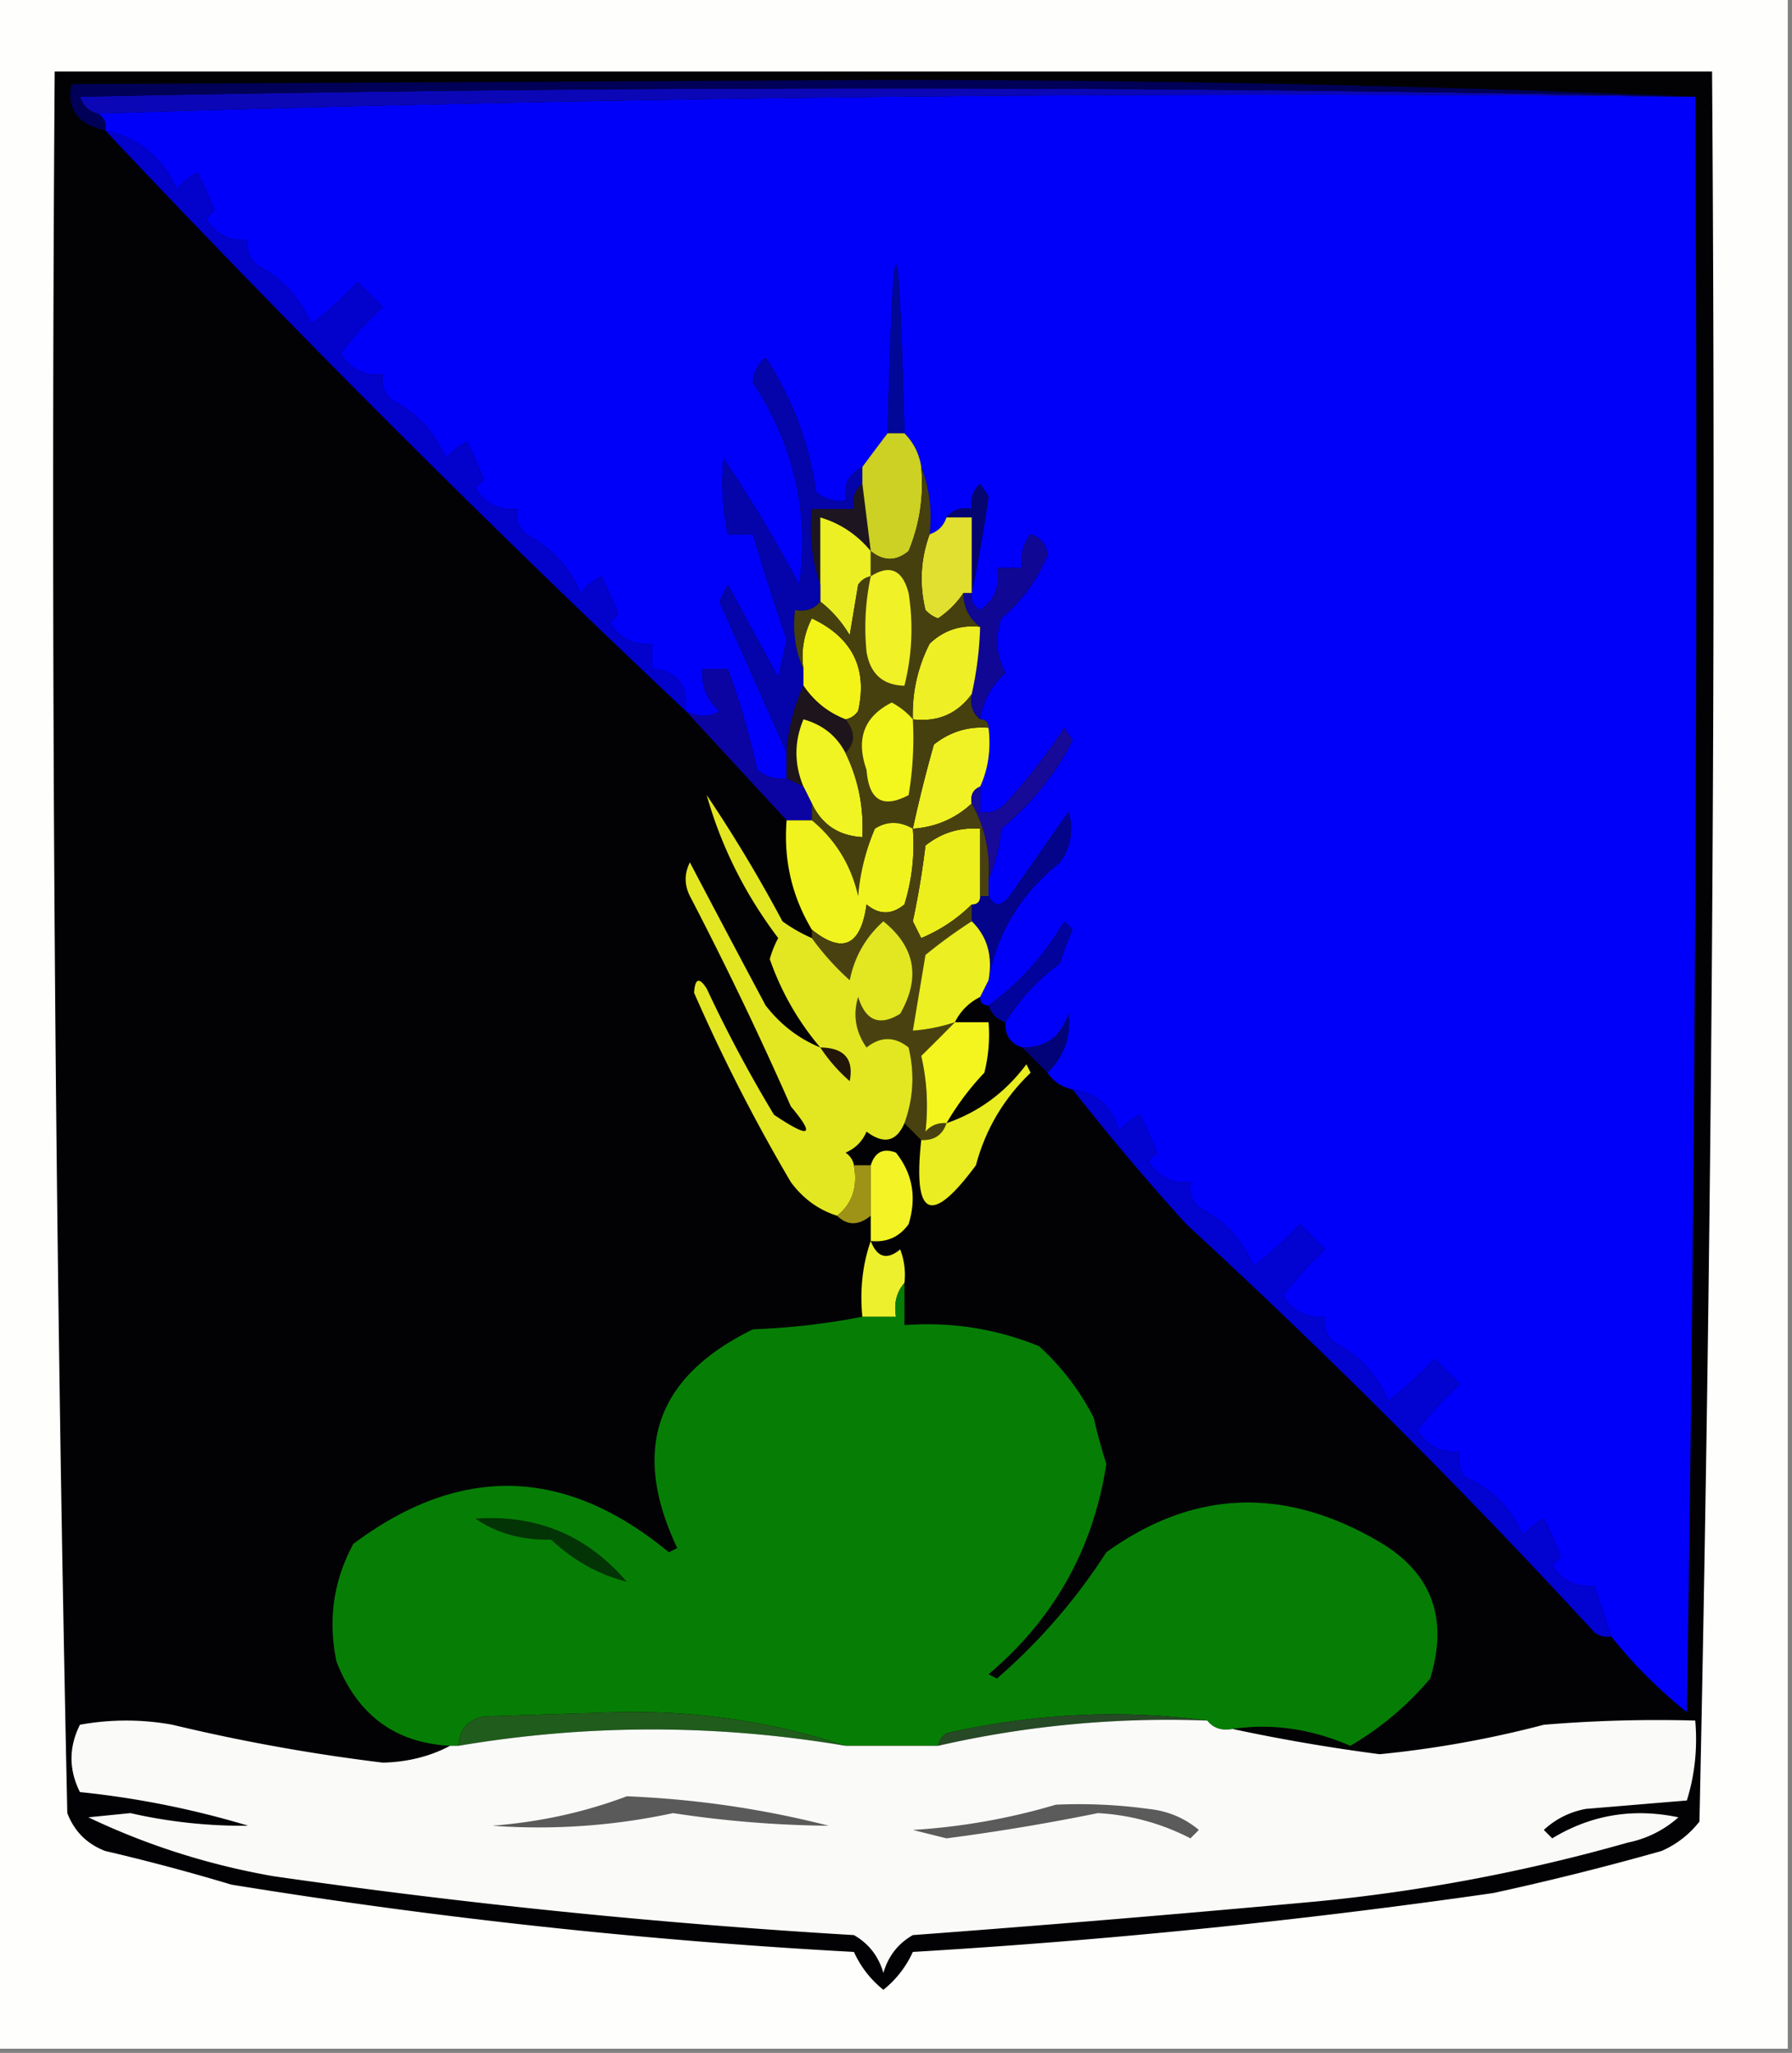 <svg xmlns="http://www.w3.org/2000/svg" width="213" height="244" style="shape-rendering:geometricPrecision;text-rendering:geometricPrecision;image-rendering:optimizeQuality;fill-rule:evenodd;clip-rule:evenodd"><rect width="100%" height="100%" fill="#808080" stroke="none"/><path style="opacity:1" fill="#fefefc" d="M-.5-.5h213v244H-.5V-.5z"/><path style="opacity:1" fill="#020204" d="M6.5 8.5h197a7304.17 7304.17 0 0 1-1.5 208 11.532 11.532 0 0 1-4.5 3.5 334.81 334.81 0 0 1-20 5 830.606 830.606 0 0 1-69 7 12.14 12.14 0 0 1-3.5 4.5 12.14 12.14 0 0 1-3.5-4.5 695.68 695.68 0 0 1-74-8 248.835 248.835 0 0 0-15-4c-2.167-.833-3.667-2.333-4.5-4.5a7211.293 7211.293 0 0 1-1.5-207z"/><path style="opacity:1" fill="#0000fa" d="M200.5 11.5h1c.333 64.004 0 128.003-1 192a57.509 57.509 0 0 1-9-9l-2-6c-2.181.216-3.847-.617-5-2.5l1-1a54.628 54.628 0 0 0-2-4.5 7.248 7.248 0 0 0-2.5 2c-1.395-3.265-3.729-5.598-7-7a4.934 4.934 0 0 1-.5-3c-2.181.216-3.847-.617-5-2.5a39.463 39.463 0 0 1 5-5.5l-3-3a39.463 39.463 0 0 1-5.5 5c-1.305-3.099-3.472-5.432-6.5-7-.886-.825-1.219-1.825-1-3-2.181.216-3.847-.617-5-2.5a39.463 39.463 0 0 1 5-5.5l-3-3a39.463 39.463 0 0 1-5.5 5c-1.305-3.099-3.472-5.432-6.5-7-.886-.825-1.219-1.825-1-3-2.181.216-3.847-.617-5-2.5l1-1a54.628 54.628 0 0 0-2-4.5 7.248 7.248 0 0 0-2.5 2c-.761-2.931-2.594-4.597-5.5-5-1.278-.282-2.278-.949-3-2 1.984-1.96 2.817-4.293 2.5-7-.875 2.715-2.708 4.048-5.5 4-1.406-.473-2.073-1.473-2-3a25.407 25.407 0 0 1 6.5-7 28.931 28.931 0 0 1 1.5-4l-1-1c-2.354 4.015-5.354 7.349-9 10-.667 0-1-.333-1-1l1-2c.975-5.589 3.809-10.255 8.5-14 1.301-1.865 1.635-3.865 1-6l-7 10c-.977 1.274-1.811 1.274-2.5 0v-2c.809-1.792 1.309-3.792 1.5-6 3.545-2.883 6.378-6.383 8.5-10.5l-1-1.5a67.224 67.224 0 0 1-7 9c-.825.886-1.825 1.219-3 1v-3c.968-2.107 1.302-4.44 1-7 0-.667-.333-1-1-1 .326-2.16 1.326-3.994 3-5.5-1.091-2.064-1.258-4.23-.5-6.5 2.437-2.035 4.271-4.535 5.5-7.5-.113-1.28-.78-2.113-2-2.5-.929 1.189-1.262 2.522-1 4h-3c.384 2.165-.283 3.832-2 5-.798-.457-1.131-1.124-1-2a190.677 190.677 0 0 0 2-11.5l-1-1.5c-.886.825-1.219 1.825-1 3-1.291-.237-2.291.096-3 1-.333 1-1 1.667-2 2 .306-2.885-.027-5.552-1-8-.233-1.562-.9-2.895-2-4-.667-26.667-1.333-26.667-2 0a310.678 310.678 0 0 0-3 4c-1.604.787-2.271 2.12-2 4-1.322.17-2.489-.163-3.5-1-.813-5.772-2.813-11.105-6-16-.944.763-1.444 1.763-1.5 3 4.857 7.337 6.69 15.337 5.5 24a166.776 166.776 0 0 0-9-15 29.134 29.134 0 0 0 .5 9h3a268.97 268.97 0 0 0 4 12.5l-1 4.5-6-11-1 2a4442.27 4442.27 0 0 1 8 18v3c-1.322.17-2.489-.163-3.5-1a91.243 91.243 0 0 0-3.5-12h-3c-.171 1.992.495 3.659 2 5-1.2.792-2.533.792-4 0 .303-3.088-1.03-4.754-4-5v-3c-2.18.216-3.847-.617-5-2.5l1-1a54.513 54.513 0 0 0-2-4.5 7.253 7.253 0 0 0-2.5 2c-1.305-3.1-3.472-5.432-6.5-7-.886-.825-1.219-1.825-1-3-2.18.216-3.847-.617-5-2.5l1-1a54.513 54.513 0 0 0-2-4.5 7.253 7.253 0 0 0-2.5 2c-1.306-3.1-3.472-5.432-6.5-7-.886-.825-1.219-1.825-1-3-2.18.216-3.847-.617-5-2.5a39.506 39.506 0 0 1 5-5.5l-3-3a39.506 39.506 0 0 1-5.5 5c-1.306-3.1-3.472-5.432-6.5-7-.886-.825-1.219-1.825-1-3-2.18.216-3.847-.617-5-2.5l1-1a54.513 54.513 0 0 0-2-4.5 7.253 7.253 0 0 0-2.5 2c-1.662-3.774-4.496-6.107-8.5-7 .172-.992-.162-1.658-1-2a4466.222 4466.222 0 0 1 189-2z"/><path style="opacity:1" fill="#0b07b7" d="M200.5 11.5a4466.222 4466.222 0 0 0-189 2c-.978-.311-1.645-.978-2-2a4566.553 4566.553 0 0 1 191 0z"/><path style="opacity:1" fill="#000058" d="M201.5 11.5h-1a4566.553 4566.553 0 0 0-191 0c.355 1.022 1.022 1.689 2 2 .838.342 1.172 1.008 1 2-3.286-.742-4.62-2.575-4-5.5l96.5-.5c32.507 0 64.674.667 96.5 2z"/><path style="opacity:1" fill="#010797" d="M107.5 51.5h-2c.667-26.667 1.333-26.667 2 0z"/><path style="opacity:1" fill="#0301cc" d="M12.5 15.5c4.004.893 6.838 3.226 8.5 7a7.253 7.253 0 0 1 2.5-2c.744 1.49 1.41 2.99 2 4.5l-1 1c1.153 1.883 2.82 2.716 5 2.5-.219 1.175.114 2.175 1 3 3.028 1.568 5.194 3.9 6.5 7a39.506 39.506 0 0 0 5.5-5l3 3a39.506 39.506 0 0 0-5 5.5c1.153 1.883 2.82 2.716 5 2.5-.219 1.175.114 2.175 1 3 3.028 1.568 5.194 3.9 6.5 7a7.253 7.253 0 0 1 2.5-2c.744 1.49 1.41 2.99 2 4.5l-1 1c1.153 1.883 2.82 2.716 5 2.5-.219 1.175.114 2.175 1 3 3.028 1.568 5.195 3.9 6.5 7a7.253 7.253 0 0 1 2.5-2c.744 1.49 1.41 2.99 2 4.5l-1 1c1.153 1.883 2.82 2.716 5 2.5v3c2.97.246 4.303 1.912 4 5a1641.574 1641.574 0 0 1-69-69z"/><path style="opacity:1" fill="#1d1621" d="m102.5 57.5 1 8c-1.627-1.964-3.627-3.297-6-4v8c-.977-2.787-1.31-5.787-1-9h5c-.237-1.291.096-2.291 1-3z"/><path style="opacity:1" fill="#ccd123" d="M105.5 51.5h2c1.1 1.105 1.767 2.438 2 4 .316 3.478-.184 6.812-1.5 10-1.49 1.228-2.99 1.228-4.5 0l-1-8v-2a310.678 310.678 0 0 1 3-4z"/><path style="opacity:1" fill="#ecef24" d="M103.5 65.5v3c-.617.11-1.117.444-1.5 1l-1 6c-.949-1.593-2.115-2.926-3.5-4v-10c2.373.703 4.373 2.036 6 4z"/><path style="opacity:1" fill="#0404aa" d="M102.5 55.5v2c-.904.709-1.237 1.709-1 3h-5c-.31 3.213.023 6.213 1 9v2c-.709.904-1.709 1.237-3 1-.302 2.56.032 4.893 1 7v2a23.144 23.144 0 0 0-2 8 4442.27 4442.27 0 0 0-8-18l1-2 6 11 1-4.5a268.97 268.97 0 0 1-4-12.5h-3a29.134 29.134 0 0 1-.5-9c3.24 4.804 6.24 9.804 9 15 1.19-8.663-.643-16.663-5.5-24 .056-1.237.556-2.237 1.5-3 3.187 4.895 5.187 10.228 6 16 1.011.837 2.178 1.17 3.5 1-.271-1.88.396-3.213 2-4z"/><path style="opacity:1" fill="#050571" d="M115.5 70.5v-9h-3c.709-.904 1.709-1.237 3-1-.219-1.175.114-2.175 1-3l1 1.5a190.677 190.677 0 0 1-2 11.5z"/><path style="opacity:1" fill="#e1e030" d="M112.5 61.5h3v9h-1c-.765 1.16-1.765 2.16-3 3a3.646 3.646 0 0 1-1.5-1c-.736-3.092-.569-6.092.5-9 1-.333 1.667-1 2-2z"/><path style="opacity:1" fill="#100795" d="M116.5 85.5c-.904-.709-1.237-1.709-1-3a41.541 41.541 0 0 0 1-8c-1.306-.967-1.973-2.3-2-4h1c-.131.876.202 1.543 1 2 1.717-1.168 2.384-2.835 2-5h3c-.262-1.478.071-2.811 1-4 1.22.387 1.887 1.22 2 2.5-1.229 2.965-3.063 5.465-5.5 7.5-.758 2.27-.591 4.436.5 6.5-1.674 1.506-2.674 3.34-3 5.5z"/><path style="opacity:1" fill="#f2f317" d="M100.5 85.5c-2.073-.8-3.74-2.133-5-4v-2a9.864 9.864 0 0 1 1-6c4.81 2.28 6.643 5.946 5.5 11-.383.556-.883.89-1.5 1z"/><path style="opacity:1" fill="#eeef24" d="M116.5 74.5a41.541 41.541 0 0 1-1 8c-1.713 2.35-4.047 3.35-7 3-.1-3.167.567-6.167 2-9 1.673-1.586 3.673-2.253 6-2z"/><path style="opacity:1" fill="#1e151c" d="M95.5 81.5c1.26 1.867 2.927 3.2 5 4 1.186 1.461 1.186 2.795 0 4-1.048-2.034-2.715-3.367-5-4-1.115 2.656-1.115 5.323 0 8l-2-1v-3c.193-2.808.86-5.475 2-8z"/><path style="opacity:1" fill="#f0f422" d="M100.5 89.5c1.523 3.13 2.189 6.463 2 10-2.818-.157-4.818-1.49-6-4l-1-2c-1.115-2.677-1.115-5.344 0-8 2.285.633 3.952 1.966 5 4z"/><path style="opacity:1" fill="#f0f225" d="M117.5 86.5c.302 2.56-.032 4.893-1 7-.838.342-1.172 1.008-1 2-1.961 1.812-4.294 2.812-7 3a163.27 163.27 0 0 1 2.5-10c1.897-1.516 4.064-2.183 6.5-2z"/><path style="opacity:1" fill="#0b04a3" d="m93.5 92.5 2 1 1 2v2h-3c-3.978-4.313-7.978-8.647-12-13 1.467.792 2.8.792 4 0-1.505-1.341-2.171-3.008-2-5h3a91.243 91.243 0 0 1 3.5 12c1.011.837 2.178 1.17 3.5 1z"/><path style="opacity:1" fill="#170a98" d="M117.5 104.5c.21-3.252-.456-6.252-2-9-.172-.992.162-1.658 1-2v3c1.175.219 2.175-.114 3-1a67.224 67.224 0 0 0 7-9l1 1.5c-2.122 4.117-4.955 7.617-8.5 10.5-.191 2.208-.691 4.208-1.5 6z"/><path style="opacity:1" fill="#46400f" d="M109.5 55.5c.973 2.448 1.306 5.115 1 8-1.069 2.908-1.236 5.908-.5 9 .414.457.914.79 1.5 1 1.235-.84 2.235-1.84 3-3 .027 1.7.694 3.033 2 4-2.327-.253-4.327.414-6 2a18.353 18.353 0 0 0-2 9c2.953.35 5.287-.65 7-3-.237 1.291.096 2.291 1 3 .667 0 1 .333 1 1-2.436-.183-4.603.484-6.5 2a163.27 163.27 0 0 0-2.5 10c-1.586-.913-3.086-.913-4.5 0a25.777 25.777 0 0 0-2 8c-.837-3.657-2.67-6.657-5.5-9v-2c1.182 2.51 3.182 3.843 6 4 .189-3.537-.477-6.87-2-10 1.186-1.205 1.186-2.539 0-4 .617-.11 1.117-.444 1.5-1 1.143-5.054-.69-8.72-5.5-11a9.864 9.864 0 0 0-1 6c-.968-2.107-1.302-4.44-1-7 1.291.237 2.291-.096 3-1 1.385 1.074 2.551 2.407 3.5 4l1-6c.383-.556.883-.89 1.5-1v-3c1.51 1.228 3.01 1.228 4.5 0 1.316-3.188 1.816-6.522 1.5-10z"/><path style="opacity:1" fill="#f4f71d" d="M108.5 85.5a40.911 40.911 0 0 1-.5 9c-3.062 1.63-4.729.63-5-3-1.297-3.675-.297-6.342 3-8 1.011.556 1.844 1.222 2.5 2z"/><path style="opacity:1" fill="#f1f127" d="M103.5 68.5c2.274-1.452 3.774-.785 4.5 2 .579 3.703.412 7.37-.5 11-2.55-.06-4.05-1.394-4.5-4a29.13 29.13 0 0 1 .5-9z"/><path style="opacity:1" fill="#03048a" d="M117.5 116.5c.51-2.888-.156-5.221-2-7v-2c.667 0 1-.333 1-1h1c.689 1.274 1.523 1.274 2.5 0l7-10c.635 2.135.301 4.135-1 6-4.691 3.745-7.525 8.411-8.5 14z"/><path style="opacity:1" fill="#ecef1c" d="M116.5 106.5c0 .667-.333 1-1 1-1.71 1.7-3.71 3.033-6 4l-1-2a98.305 98.305 0 0 0 1.5-9c1.897-1.516 4.064-2.183 6.5-2v8z"/><path style="opacity:1" fill="#f1f31e" d="M93.5 97.5h3c2.83 2.343 4.663 5.343 5.5 9a25.777 25.777 0 0 1 2-8c1.414-.913 2.914-.913 4.5 0a23.832 23.832 0 0 1-1 9c-1.506 1.247-3.006 1.247-4.5 0-.683 4.925-2.85 5.925-6.5 3-2.38-3.981-3.38-8.314-3-13z"/><path style="opacity:1" fill="#494210" d="M115.5 95.5c1.544 2.748 2.21 5.748 2 9v2h-1v-8c-2.436-.183-4.603.484-6.5 2a98.305 98.305 0 0 1-1.5 9l1 2c2.29-.967 4.29-2.3 6-4v2a59.93 59.93 0 0 0-5.5 4l-1.5 9a20.69 20.69 0 0 0 5-1c-1.3 1.327-2.633 2.66-4 4 .682 2.957.848 5.957.5 9 .671-.752 1.504-1.086 2.5-1-.473 1.406-1.473 2.073-3 2l-2-2c1.069-2.908 1.236-5.908.5-9-1.667-1.333-3.333-1.333-5 0-1.301-1.865-1.635-3.865-1-6 .879 2.846 2.546 3.513 5 2 2.453-4.284 1.787-7.951-2-11-2.106 1.877-3.439 4.21-4 7a31.418 31.418 0 0 1-4.5-5v-1c3.65 2.925 5.817 1.925 6.5-3 1.494 1.247 2.994 1.247 4.5 0a23.832 23.832 0 0 0 1-9c2.706-.188 5.039-1.188 7-3z"/><path style="opacity:1" fill="#02039c" d="M119.5 121.5c-1-.333-1.667-1-2-2 3.646-2.651 6.646-5.985 9-10l1 1a28.931 28.931 0 0 0-1.5 4 25.407 25.407 0 0 0-6.5 7z"/><path style="opacity:1" fill="#ecef21" d="M115.5 109.5c1.844 1.779 2.51 4.112 2 7l-1 2a6.547 6.547 0 0 0-3 3 20.69 20.69 0 0 1-5 1l1.5-9a59.93 59.93 0 0 1 5.5-4z"/><path style="opacity:1" fill="#020379" d="m124.5 127.5-3-3c2.792.048 4.625-1.285 5.5-4 .317 2.707-.516 5.04-2.5 7z"/><path style="opacity:1" fill="#f4f51e" d="M113.5 121.5h4a18.453 18.453 0 0 1-.5 6 32.324 32.324 0 0 0-4.5 6c-.996-.086-1.829.248-2.5 1a26.407 26.407 0 0 0-.5-9c1.367-1.34 2.7-2.673 4-4z"/><path style="opacity:1" fill="#e3e722" d="M96.5 111.5a31.418 31.418 0 0 0 4.5 5c.561-2.79 1.894-5.123 4-7 3.787 3.049 4.453 6.716 2 11-2.454 1.513-4.121.846-5-2-.635 2.135-.301 4.135 1 6 1.667-1.333 3.333-1.333 5 0 .736 3.092.569 6.092-.5 9-.955 2.21-2.455 2.543-4.5 1-.5 1.167-1.333 2-2.5 2.5.556.383.889.883 1 1.5.475 2.582-.192 4.582-2 6-2.216-.703-4.049-2.036-5.5-4A211.335 211.335 0 0 1 82.5 118c.11-1.722.61-1.888 1.5-.5a160.131 160.131 0 0 0 8 15c4.29 2.87 4.957 2.537 2-1a430.529 430.529 0 0 0-12-25c-.667-1.333-.667-2.667 0-4a2997.668 2997.668 0 0 0 9 17c1.777 2.29 3.944 3.957 6.5 5a32.857 32.857 0 0 1-6-10.5 11.47 11.47 0 0 1 1-2.5c-3.945-5.224-6.779-10.891-8.5-17a169.506 169.506 0 0 1 9 15 18.476 18.476 0 0 0 3.5 2z"/><path style="opacity:1" fill="#211609" d="M97.5 124.5c2.842.028 4.009 1.362 3.5 4a19.555 19.555 0 0 1-3.5-4z"/><path style="opacity:1" fill="#e9ed21" d="M109.5 135.5c1.527.073 2.527-.594 3-2 3.832-1.318 6.999-3.652 9.5-7l.5 1c-3.206 3.083-5.373 6.75-6.5 11-5.337 7.223-7.504 6.223-6.5-3z"/><path style="opacity:1" fill="#9e9317" d="M101.5 138.5h2v6c-1.461 1.186-2.795 1.186-4 0 1.808-1.418 2.475-3.418 2-6z"/><path style="opacity:1" fill="#f3f325" d="M103.5 147.5v-9c.502-1.585 1.502-2.085 3-1.5 1.978 2.497 2.478 5.331 1.5 8.5-1.11 1.537-2.61 2.203-4.5 2z"/><path style="opacity:1" fill="#edf12d" d="M103.5 147.5c.755 1.966 1.921 2.3 3.5 1a8.43 8.43 0 0 1 .5 4c-.934 1.068-1.268 2.401-1 4h-4c-.31-3.213.023-6.213 1-9z"/><path style="opacity:1" fill="#0202d1" d="M127.5 129.5c2.906.403 4.739 2.069 5.5 5a7.248 7.248 0 0 1 2.5-2 54.628 54.628 0 0 1 2 4.5l-1 1c1.153 1.883 2.819 2.716 5 2.5-.219 1.175.114 2.175 1 3 3.028 1.568 5.195 3.901 6.5 7a39.463 39.463 0 0 0 5.5-5l3 3a39.463 39.463 0 0 0-5 5.5c1.153 1.883 2.819 2.716 5 2.5-.219 1.175.114 2.175 1 3 3.028 1.568 5.195 3.901 6.5 7a39.463 39.463 0 0 0 5.5-5l3 3a39.463 39.463 0 0 0-5 5.5c1.153 1.883 2.819 2.716 5 2.5a4.934 4.934 0 0 0 .5 3c3.271 1.402 5.605 3.735 7 7a7.248 7.248 0 0 1 2.5-2 54.628 54.628 0 0 1 2 4.5l-1 1c1.153 1.883 2.819 2.716 5 2.5l2 6a2.428 2.428 0 0 1-2-.5 832.207 832.207 0 0 0-48.5-48.5 294.41 294.41 0 0 1-13.5-16z"/><path style="opacity:1" fill="#067e05" d="M107.5 152.5v5c5.549-.413 10.882.42 16 2.5a29.75 29.75 0 0 1 6.5 8.5 66.87 66.87 0 0 0 1.5 5.5c-1.544 10.089-6.211 18.422-14 25l1 .5a69.69 69.69 0 0 0 13-15c10.201-7.349 20.868-7.849 32-1.5 6.57 3.655 8.737 9.155 6.5 16.5a36.248 36.248 0 0 1-9.5 8c-4.691-2.029-9.358-2.696-14-2-1.291.237-2.291-.096-3-1-10.257-1.357-20.591-.857-31 1.5-.556.383-.889.883-1 1.5h-11c-8.624-2.864-17.624-4.197-27-4l-16 .5c-1.926.422-2.926 1.589-3 3.5h-1c-6.53-.336-11.03-3.669-13.5-10-1.04-4.94-.374-9.606 2-14 12.718-9.512 25.218-9.178 37.5 1l1-.5c-5.545-11.701-2.545-20.367 9-26 4.52-.175 8.853-.675 13-1.5h4c-.268-1.599.066-2.932 1-4z"/><path style="opacity:1" fill="#023405" d="M56.5 180.5c7.29-.52 13.29 1.98 18 7.5-3.3-.824-6.3-2.49-9-5-3.492.07-6.492-.763-9-2.5z"/><path style="opacity:1" fill="#205c1c" d="M100.5 207.5c-15.34-2.587-30.674-2.587-46 0 .074-1.911 1.074-3.078 3-3.5l16-.5c9.376-.197 18.376 1.136 27 4z"/><path style="opacity:1" fill="#254a25" d="M143.5 204.5a122.528 122.528 0 0 0-32 3c.111-.617.444-1.117 1-1.5 10.409-2.357 20.743-2.857 31-1.5z"/><path style="opacity:1" fill="#fafaf9" d="M53.5 207.5h1c15.326-2.587 30.66-2.587 46 0h11a122.528 122.528 0 0 1 32-3c.709.904 1.709 1.237 3 1a217.472 217.472 0 0 0 17.5 3 125.248 125.248 0 0 0 19.5-3.5 162.597 162.597 0 0 1 18-.5c.284 3.277-.049 6.443-1 9.5l-12 1c-1.921.36-3.588 1.194-5 2.5l1 1c4.611-2.798 9.611-3.632 15-2.5a12.804 12.804 0 0 1-6 3 208.938 208.938 0 0 1-37 7 2763.307 2763.307 0 0 1-48 4c-1.759 1.008-2.926 2.508-3.5 4.5-.574-1.992-1.741-3.492-3.5-4.5a830.606 830.606 0 0 1-69-7c-7.702-1.346-15.035-3.679-22-7l5-.5a59.973 59.973 0 0 0 14 1.5 107.362 107.362 0 0 0-20-4c-1.333-2.667-1.333-5.333 0-8a30.485 30.485 0 0 1 11 0 221.565 221.565 0 0 0 25 4.5c2.938-.068 5.605-.734 8-2z"/><path style="opacity:1" fill="#5a5a5a" d="M74.5 213.5c8.143.33 16.143 1.496 24 3.5a129.041 129.041 0 0 1-18.5-1.5 75.83 75.83 0 0 1-21.5 1.5c5.63-.432 10.963-1.598 16-3.5z"/><path style="opacity:1" fill="#5b5b5b" d="M125.5 214.5a60.931 60.931 0 0 1 11 .5c2.28.233 4.28 1.066 6 2.5l-1 1a27.094 27.094 0 0 0-11-3 253.912 253.912 0 0 1-18 3l-4-1a75.962 75.962 0 0 0 17-3z"/></svg>